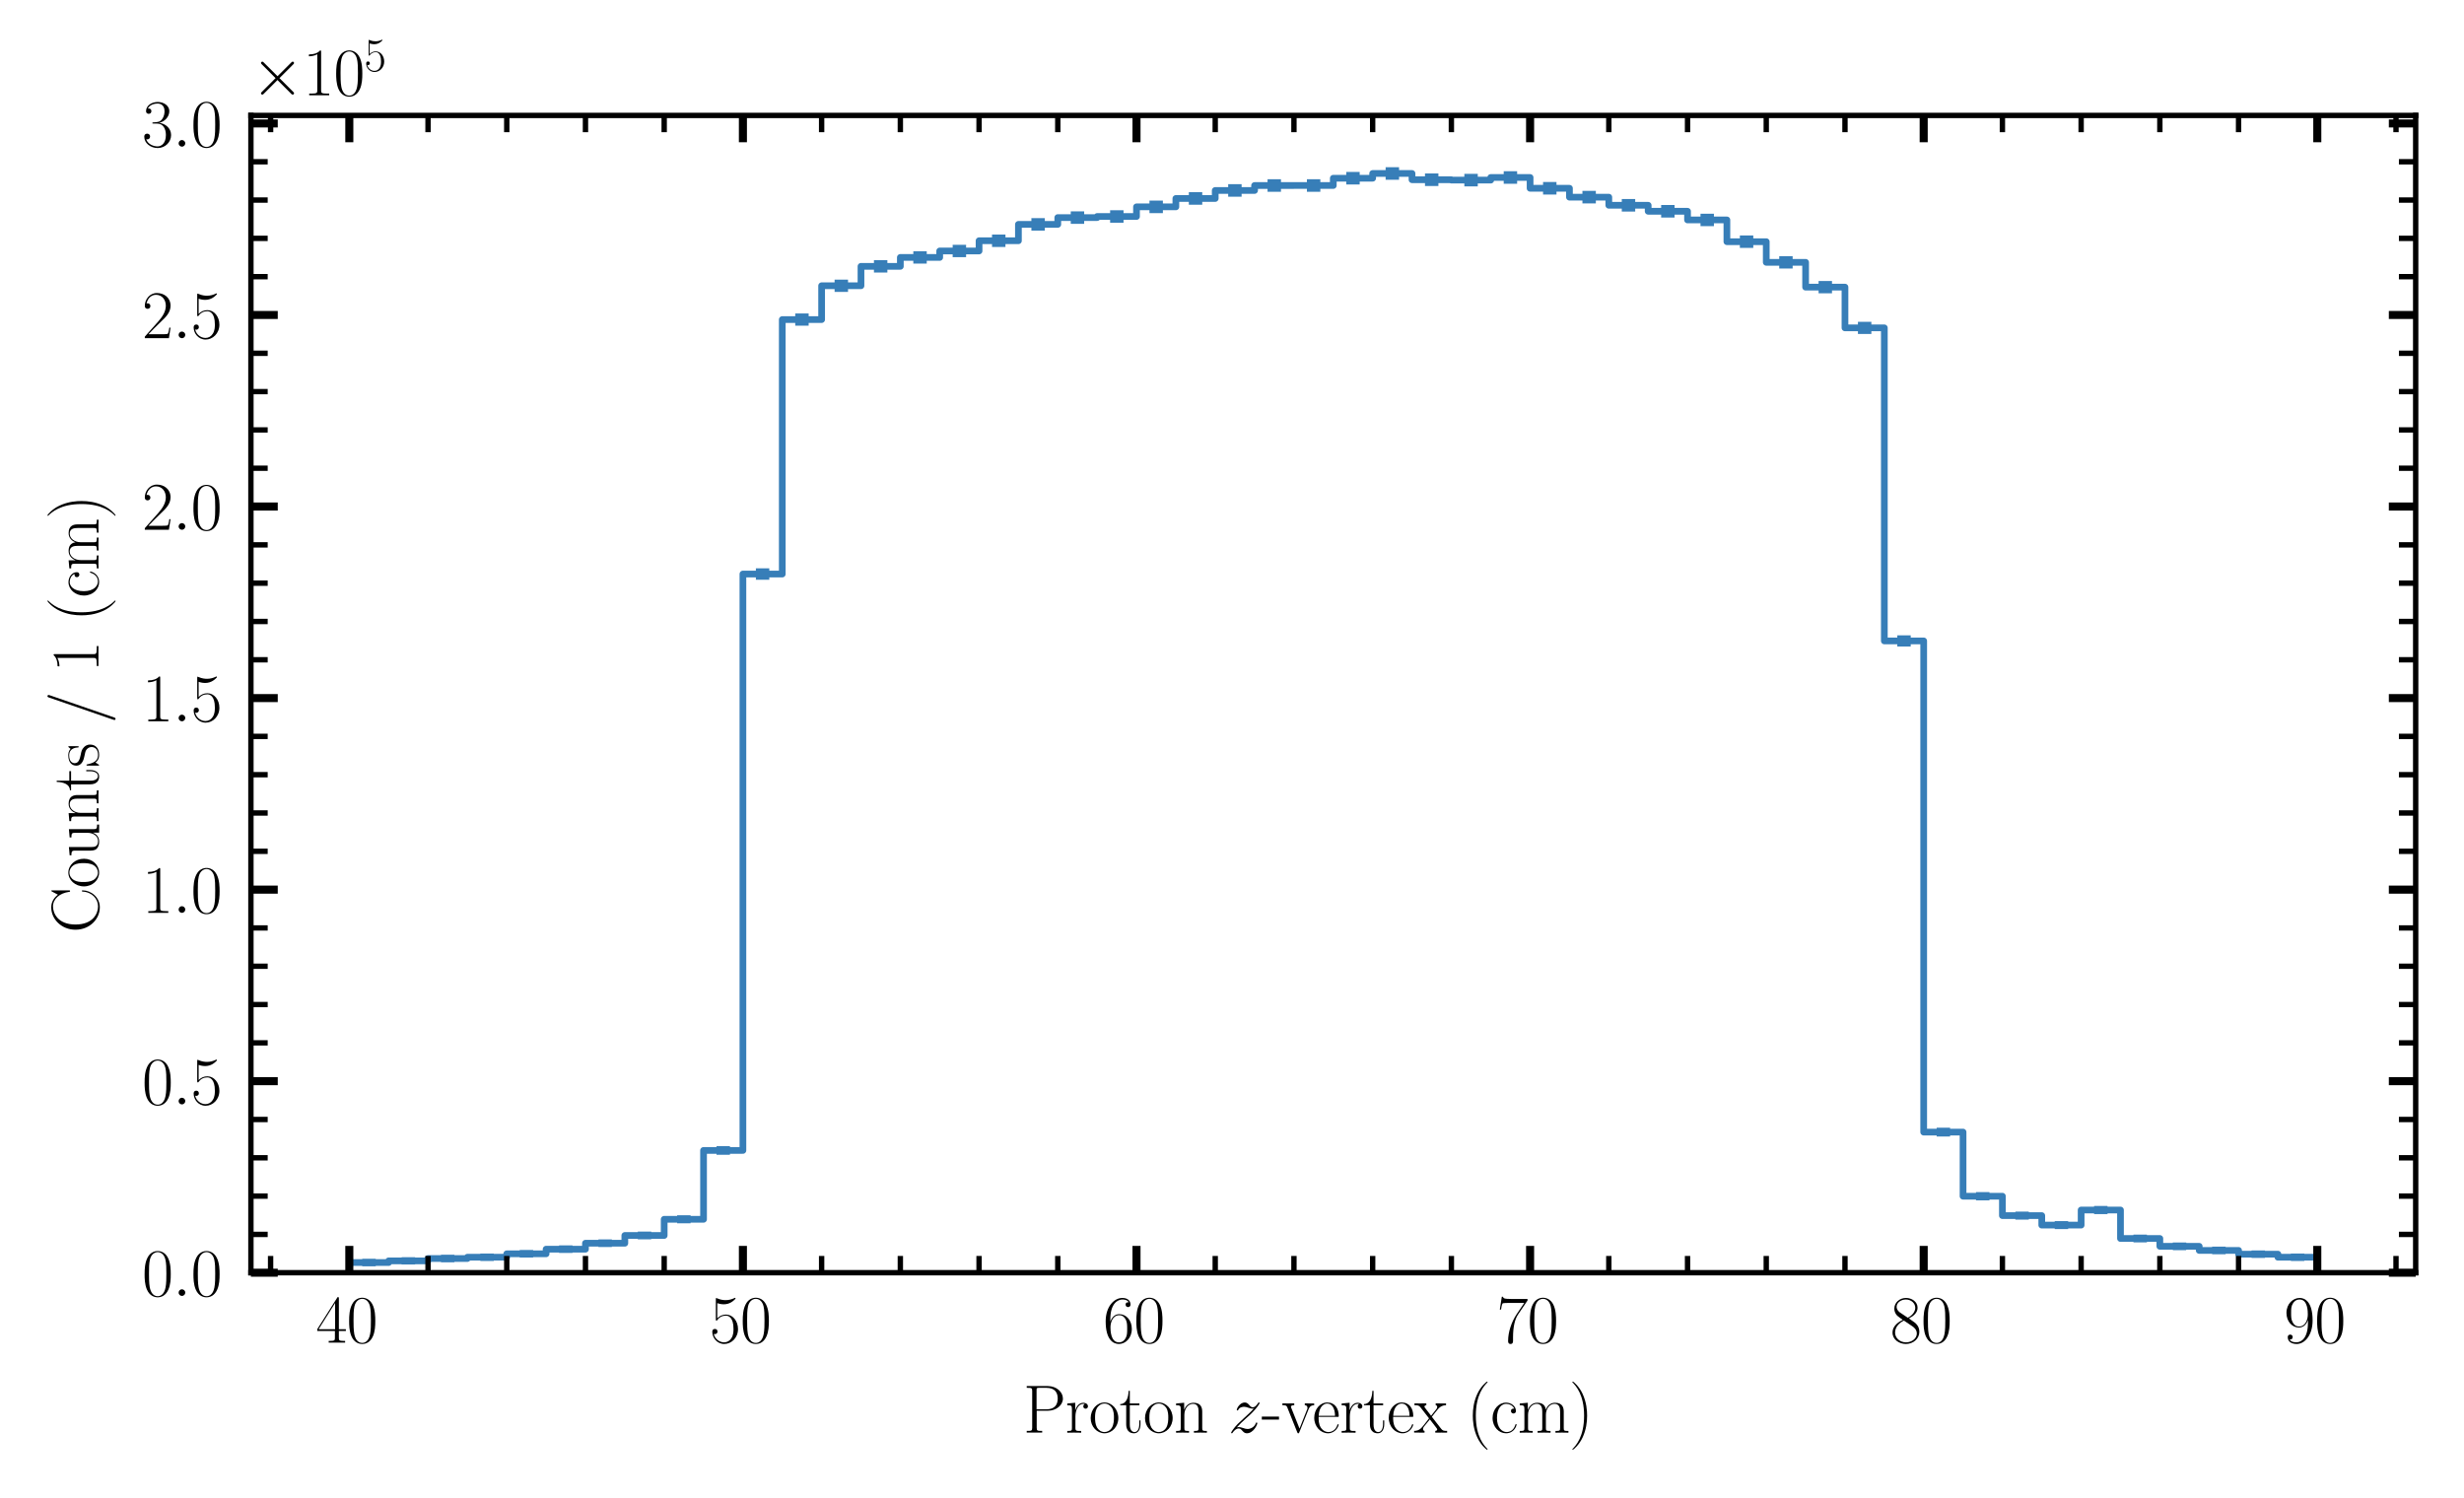 <?xml version="1.0" encoding="utf-8" standalone="no"?>
<!DOCTYPE svg PUBLIC "-//W3C//DTD SVG 1.1//EN"
  "http://www.w3.org/Graphics/SVG/1.1/DTD/svg11.dtd">
<svg xmlns:xlink="http://www.w3.org/1999/xlink" width="367.2pt" height="223.2pt" viewBox="0 0 367.2 223.2" xmlns="http://www.w3.org/2000/svg" version="1.1">
 <defs>
  <style type="text/css">*{stroke-linejoin: round; stroke-linecap: butt}</style>
 </defs>
 <g id="figure_1">
  <g id="patch_1">
   <path d="M 0 223.2 
L 367.2 223.2 
L 367.2 0 
L 0 0 
z
" style="fill: #ffffff"/>
  </g>
  <g id="axes_1">
   <g id="patch_2">
    <path d="M 37.393 189.682 
L 360 189.682 
L 360 17.203 
L 37.393 17.203 
z
" style="fill: #ffffff"/>
   </g>
   <g id="patch_3">
    <path d="M 52.057 189.682 
L 52.057 188.166 
L 57.922 188.166 
L 57.922 187.914 
L 63.788 187.914 
L 63.788 187.566 
L 69.653 187.566 
L 69.653 187.373 
L 75.519 187.373 
L 75.519 186.863 
L 81.385 186.863 
L 81.385 186.174 
L 87.25 186.174 
L 87.25 185.286 
L 93.116 185.286 
L 93.116 184.131 
L 98.981 184.131 
L 98.981 181.719 
L 104.847 181.719 
L 104.847 171.456 
L 110.713 171.456 
L 110.713 85.553 
L 116.578 85.553 
L 116.578 47.628 
L 122.444 47.628 
L 122.444 42.587 
L 128.309 42.587 
L 128.309 39.693 
L 134.175 39.693 
L 134.175 38.367 
L 140.04 38.367 
L 140.04 37.405 
L 145.906 37.405 
L 145.906 35.88 
L 151.772 35.88 
L 151.772 33.441 
L 157.637 33.441 
L 157.637 32.428 
L 163.503 32.428 
L 163.503 32.266 
L 169.368 32.266 
L 169.368 30.829 
L 175.234 30.829 
L 175.234 29.58 
L 181.1 29.58 
L 181.1 28.386 
L 186.965 28.386 
L 186.965 27.648 
L 192.831 27.648 
L 192.831 27.645 
L 198.696 27.645 
L 198.696 26.562 
L 204.562 26.562 
L 204.562 25.855 
L 210.428 25.855 
L 210.428 26.786 
L 216.293 26.786 
L 216.293 26.843 
L 222.159 26.843 
L 222.159 26.452 
L 228.024 26.452 
L 228.024 28.059 
L 233.89 28.059 
L 233.89 29.384 
L 239.755 29.384 
L 239.755 30.594 
L 245.621 30.594 
L 245.621 31.486 
L 251.487 31.486 
L 251.487 32.778 
L 257.352 32.778 
L 257.352 36.021 
L 263.218 36.021 
L 263.218 39.096 
L 269.083 39.096 
L 269.083 42.793 
L 274.949 42.793 
L 274.949 48.863 
L 280.815 48.863 
L 280.815 95.52 
L 286.68 95.52 
L 286.68 168.724 
L 292.546 168.724 
L 292.546 178.279 
L 298.411 178.279 
L 298.411 181.171 
L 304.277 181.171 
L 304.277 182.585 
L 310.143 182.585 
L 310.143 180.34 
L 316.008 180.34 
L 316.008 184.581 
L 321.874 184.581 
L 321.874 185.747 
L 327.739 185.747 
L 327.739 186.358 
L 333.605 186.358 
L 333.605 186.917 
L 339.47 186.917 
L 339.47 187.374 
L 345.336 187.374 
L 345.336 189.682 
" clip-path="url(#pb403cf97d7)" style="fill: none; stroke: #377eb8; stroke-linejoin: miter"/>
   </g>
   <g id="matplotlib.axis_1">
    <g id="xtick_1">
     <g id="line2d_1">
      <defs>
       <path id="me953f937d3" d="M 0 0 
L 0 -4 
" style="stroke: #000000; stroke-width: 1.2"/>
      </defs>
      <g>
       <use xlink:href="#me953f937d3" x="52.057" y="189.682" style="stroke: #000000; stroke-width: 1.2"/>
      </g>
     </g>
     <g id="line2d_2">
      <defs>
       <path id="m3ca2b2d233" d="M 0 0 
L 0 4 
" style="stroke: #000000; stroke-width: 1.2"/>
      </defs>
      <g>
       <use xlink:href="#m3ca2b2d233" x="52.057" y="17.203" style="stroke: #000000; stroke-width: 1.2"/>
      </g>
     </g>
     <g id="text_1">
      <!-- $\mathdefault{40}$ -->
      <g transform="translate(47.075 200.1) scale(0.1 -0.1)">
       <defs>
        <path id="CMR17-34" d="M 2150 4122 
C 2150 4256 2144 4256 2029 4256 
L 128 1254 
L 128 1088 
L 1779 1088 
L 1779 457 
C 1779 224 1766 160 1318 160 
L 1197 160 
L 1197 0 
C 1402 0 1747 0 1965 0 
C 2182 0 2528 0 2733 0 
L 2733 160 
L 2611 160 
C 2163 160 2150 224 2150 457 
L 2150 1088 
L 2803 1088 
L 2803 1254 
L 2150 1254 
L 2150 4122 
z
M 1798 3703 
L 1798 1254 
L 256 1254 
L 1798 3703 
z
" transform="scale(0.016)"/>
        <path id="CMR17-30" d="M 2688 2025 
C 2688 2416 2682 3080 2413 3591 
C 2176 4039 1798 4198 1466 4198 
C 1158 4198 768 4058 525 3597 
C 269 3118 243 2524 243 2025 
C 243 1661 250 1106 448 619 
C 723 -39 1216 -128 1466 -128 
C 1760 -128 2208 -7 2470 600 
C 2662 1042 2688 1559 2688 2025 
z
M 1466 -26 
C 1056 -26 813 325 723 812 
C 653 1188 653 1738 653 2096 
C 653 2588 653 2997 736 3387 
C 858 3929 1216 4096 1466 4096 
C 1728 4096 2067 3923 2189 3400 
C 2272 3036 2278 2607 2278 2096 
C 2278 1680 2278 1169 2202 792 
C 2067 95 1690 -26 1466 -26 
z
" transform="scale(0.016)"/>
       </defs>
       <use xlink:href="#CMR17-34" transform="scale(0.996)"/>
       <use xlink:href="#CMR17-30" transform="translate(45.69 0) scale(0.996)"/>
      </g>
     </g>
    </g>
    <g id="xtick_2">
     <g id="line2d_3">
      <g>
       <use xlink:href="#me953f937d3" x="110.713" y="189.682" style="stroke: #000000; stroke-width: 1.2"/>
      </g>
     </g>
     <g id="line2d_4">
      <g>
       <use xlink:href="#m3ca2b2d233" x="110.713" y="17.203" style="stroke: #000000; stroke-width: 1.2"/>
      </g>
     </g>
     <g id="text_2">
      <!-- $\mathdefault{50}$ -->
      <g transform="translate(105.731 200.1) scale(0.1 -0.1)">
       <defs>
        <path id="CMR17-35" d="M 730 3692 
C 794 3666 1056 3584 1325 3584 
C 1920 3584 2246 3911 2432 4100 
C 2432 4157 2432 4192 2394 4192 
C 2387 4192 2374 4192 2323 4163 
C 2099 4058 1837 3973 1517 3973 
C 1325 3973 1037 3999 723 4139 
C 653 4171 640 4171 634 4171 
C 602 4171 595 4164 595 4037 
L 595 2203 
C 595 2089 595 2057 659 2057 
C 691 2057 704 2070 736 2114 
C 941 2401 1222 2522 1542 2522 
C 1766 2522 2246 2382 2246 1289 
C 2246 1085 2246 715 2054 421 
C 1894 159 1645 25 1370 25 
C 947 25 518 320 403 814 
C 429 807 480 795 506 795 
C 589 795 749 840 749 1038 
C 749 1210 627 1280 506 1280 
C 358 1280 262 1190 262 1011 
C 262 454 704 -128 1382 -128 
C 2042 -128 2669 440 2669 1264 
C 2669 2030 2170 2624 1549 2624 
C 1222 2624 947 2503 730 2274 
L 730 3692 
z
" transform="scale(0.016)"/>
       </defs>
       <use xlink:href="#CMR17-35" transform="scale(0.996)"/>
       <use xlink:href="#CMR17-30" transform="translate(45.69 0) scale(0.996)"/>
      </g>
     </g>
    </g>
    <g id="xtick_3">
     <g id="line2d_5">
      <g>
       <use xlink:href="#me953f937d3" x="169.368" y="189.682" style="stroke: #000000; stroke-width: 1.2"/>
      </g>
     </g>
     <g id="line2d_6">
      <g>
       <use xlink:href="#m3ca2b2d233" x="169.368" y="17.203" style="stroke: #000000; stroke-width: 1.2"/>
      </g>
     </g>
     <g id="text_3">
      <!-- $\mathdefault{60}$ -->
      <g transform="translate(164.387 200.1) scale(0.1 -0.1)">
       <defs>
        <path id="CMR17-36" d="M 678 2176 
C 678 3690 1395 4032 1811 4032 
C 1946 4032 2272 4009 2400 3776 
C 2298 3776 2106 3776 2106 3553 
C 2106 3381 2246 3323 2336 3323 
C 2394 3323 2566 3348 2566 3560 
C 2566 3954 2246 4179 1805 4179 
C 1043 4179 243 3390 243 1984 
C 243 253 966 -128 1478 -128 
C 2099 -128 2688 427 2688 1283 
C 2688 2081 2170 2662 1517 2662 
C 1126 2662 838 2407 678 1960 
L 678 2176 
z
M 1478 25 
C 691 25 691 1200 691 1436 
C 691 1896 909 2560 1504 2560 
C 1613 2560 1926 2560 2138 2120 
C 2253 1870 2253 1609 2253 1289 
C 2253 944 2253 690 2118 434 
C 1978 171 1773 25 1478 25 
z
" transform="scale(0.016)"/>
       </defs>
       <use xlink:href="#CMR17-36" transform="scale(0.996)"/>
       <use xlink:href="#CMR17-30" transform="translate(45.69 0) scale(0.996)"/>
      </g>
     </g>
    </g>
    <g id="xtick_4">
     <g id="line2d_7">
      <g>
       <use xlink:href="#me953f937d3" x="228.024" y="189.682" style="stroke: #000000; stroke-width: 1.2"/>
      </g>
     </g>
     <g id="line2d_8">
      <g>
       <use xlink:href="#m3ca2b2d233" x="228.024" y="17.203" style="stroke: #000000; stroke-width: 1.2"/>
      </g>
     </g>
     <g id="text_4">
      <!-- $\mathdefault{70}$ -->
      <g transform="translate(223.043 200.1) scale(0.1 -0.1)">
       <defs>
        <path id="CMR17-37" d="M 2886 3941 
L 2886 4081 
L 1382 4081 
C 634 4081 621 4165 595 4288 
L 480 4288 
L 294 3094 
L 410 3094 
C 429 3215 474 3540 550 3661 
C 589 3712 1062 3712 1171 3712 
L 2579 3712 
L 1869 2661 
C 1395 1954 1069 999 1069 165 
C 1069 89 1069 -128 1299 -128 
C 1530 -128 1530 89 1530 171 
L 1530 465 
C 1530 1508 1709 2196 2003 2636 
L 2886 3941 
z
" transform="scale(0.016)"/>
       </defs>
       <use xlink:href="#CMR17-37" transform="scale(0.996)"/>
       <use xlink:href="#CMR17-30" transform="translate(45.69 0) scale(0.996)"/>
      </g>
     </g>
    </g>
    <g id="xtick_5">
     <g id="line2d_9">
      <g>
       <use xlink:href="#me953f937d3" x="286.68" y="189.682" style="stroke: #000000; stroke-width: 1.2"/>
      </g>
     </g>
     <g id="line2d_10">
      <g>
       <use xlink:href="#m3ca2b2d233" x="286.68" y="17.203" style="stroke: #000000; stroke-width: 1.2"/>
      </g>
     </g>
     <g id="text_5">
      <!-- $\mathdefault{80}$ -->
      <g transform="translate(281.699 200.1) scale(0.1 -0.1)">
       <defs>
        <path id="CMR17-38" d="M 1741 2264 
C 2144 2467 2554 2773 2554 3263 
C 2554 3841 1990 4179 1472 4179 
C 890 4179 378 3759 378 3180 
C 378 3021 416 2747 666 2505 
C 730 2442 998 2251 1171 2130 
C 883 1983 211 1634 211 934 
C 211 279 838 -128 1459 -128 
C 2144 -128 2720 362 2720 1010 
C 2720 1590 2330 1857 2074 2029 
L 1741 2264 
z
M 902 2822 
C 851 2854 595 3051 595 3351 
C 595 3739 998 4032 1459 4032 
C 1965 4032 2336 3676 2336 3262 
C 2336 2669 1670 2331 1638 2331 
C 1632 2331 1626 2331 1574 2370 
L 902 2822 
z
M 2080 1519 
C 2176 1449 2483 1240 2483 851 
C 2483 381 2010 25 1472 25 
C 890 25 448 438 448 940 
C 448 1443 838 1862 1280 2060 
L 2080 1519 
z
" transform="scale(0.016)"/>
       </defs>
       <use xlink:href="#CMR17-38" transform="scale(0.996)"/>
       <use xlink:href="#CMR17-30" transform="translate(45.69 0) scale(0.996)"/>
      </g>
     </g>
    </g>
    <g id="xtick_6">
     <g id="line2d_11">
      <g>
       <use xlink:href="#me953f937d3" x="345.336" y="189.682" style="stroke: #000000; stroke-width: 1.2"/>
      </g>
     </g>
     <g id="line2d_12">
      <g>
       <use xlink:href="#m3ca2b2d233" x="345.336" y="17.203" style="stroke: #000000; stroke-width: 1.2"/>
      </g>
     </g>
     <g id="text_6">
      <!-- $\mathdefault{90}$ -->
      <g transform="translate(340.355 200.1) scale(0.1 -0.1)">
       <defs>
        <path id="CMR17-39" d="M 2253 1864 
C 2253 464 1670 31 1190 31 
C 1043 31 685 31 538 294 
C 704 268 826 357 826 518 
C 826 692 685 749 595 749 
C 538 749 365 723 365 506 
C 365 71 742 -128 1203 -128 
C 1939 -128 2688 674 2688 2073 
C 2688 3817 1971 4179 1485 4179 
C 851 4179 243 3628 243 2778 
C 243 1991 762 1408 1414 1408 
C 1952 1408 2189 1903 2253 2112 
L 2253 1864 
z
M 1427 1510 
C 1254 1510 1011 1542 813 1922 
C 678 2169 678 2461 678 2771 
C 678 3146 678 3405 858 3684 
C 947 3817 1114 4032 1485 4032 
C 2240 4032 2240 2885 2240 2632 
C 2240 2182 2035 1510 1427 1510 
z
" transform="scale(0.016)"/>
       </defs>
       <use xlink:href="#CMR17-39" transform="scale(0.996)"/>
       <use xlink:href="#CMR17-30" transform="translate(45.69 0) scale(0.996)"/>
      </g>
     </g>
    </g>
    <g id="xtick_7">
     <g id="line2d_13">
      <defs>
       <path id="ma221b378c6" d="M 0 0 
L 0 -2.5 
" style="stroke: #000000; stroke-width: 0.8"/>
      </defs>
      <g>
       <use xlink:href="#ma221b378c6" x="40.326" y="189.682" style="stroke: #000000; stroke-width: 0.8"/>
      </g>
     </g>
     <g id="line2d_14">
      <defs>
       <path id="m03e5330fee" d="M 0 0 
L 0 2.5 
" style="stroke: #000000; stroke-width: 0.8"/>
      </defs>
      <g>
       <use xlink:href="#m03e5330fee" x="40.326" y="17.203" style="stroke: #000000; stroke-width: 0.8"/>
      </g>
     </g>
    </g>
    <g id="xtick_8">
     <g id="line2d_15">
      <g>
       <use xlink:href="#ma221b378c6" x="63.788" y="189.682" style="stroke: #000000; stroke-width: 0.8"/>
      </g>
     </g>
     <g id="line2d_16">
      <g>
       <use xlink:href="#m03e5330fee" x="63.788" y="17.203" style="stroke: #000000; stroke-width: 0.8"/>
      </g>
     </g>
    </g>
    <g id="xtick_9">
     <g id="line2d_17">
      <g>
       <use xlink:href="#ma221b378c6" x="75.519" y="189.682" style="stroke: #000000; stroke-width: 0.8"/>
      </g>
     </g>
     <g id="line2d_18">
      <g>
       <use xlink:href="#m03e5330fee" x="75.519" y="17.203" style="stroke: #000000; stroke-width: 0.8"/>
      </g>
     </g>
    </g>
    <g id="xtick_10">
     <g id="line2d_19">
      <g>
       <use xlink:href="#ma221b378c6" x="87.25" y="189.682" style="stroke: #000000; stroke-width: 0.8"/>
      </g>
     </g>
     <g id="line2d_20">
      <g>
       <use xlink:href="#m03e5330fee" x="87.25" y="17.203" style="stroke: #000000; stroke-width: 0.8"/>
      </g>
     </g>
    </g>
    <g id="xtick_11">
     <g id="line2d_21">
      <g>
       <use xlink:href="#ma221b378c6" x="98.981" y="189.682" style="stroke: #000000; stroke-width: 0.8"/>
      </g>
     </g>
     <g id="line2d_22">
      <g>
       <use xlink:href="#m03e5330fee" x="98.981" y="17.203" style="stroke: #000000; stroke-width: 0.8"/>
      </g>
     </g>
    </g>
    <g id="xtick_12">
     <g id="line2d_23">
      <g>
       <use xlink:href="#ma221b378c6" x="122.444" y="189.682" style="stroke: #000000; stroke-width: 0.8"/>
      </g>
     </g>
     <g id="line2d_24">
      <g>
       <use xlink:href="#m03e5330fee" x="122.444" y="17.203" style="stroke: #000000; stroke-width: 0.8"/>
      </g>
     </g>
    </g>
    <g id="xtick_13">
     <g id="line2d_25">
      <g>
       <use xlink:href="#ma221b378c6" x="134.175" y="189.682" style="stroke: #000000; stroke-width: 0.8"/>
      </g>
     </g>
     <g id="line2d_26">
      <g>
       <use xlink:href="#m03e5330fee" x="134.175" y="17.203" style="stroke: #000000; stroke-width: 0.8"/>
      </g>
     </g>
    </g>
    <g id="xtick_14">
     <g id="line2d_27">
      <g>
       <use xlink:href="#ma221b378c6" x="145.906" y="189.682" style="stroke: #000000; stroke-width: 0.8"/>
      </g>
     </g>
     <g id="line2d_28">
      <g>
       <use xlink:href="#m03e5330fee" x="145.906" y="17.203" style="stroke: #000000; stroke-width: 0.8"/>
      </g>
     </g>
    </g>
    <g id="xtick_15">
     <g id="line2d_29">
      <g>
       <use xlink:href="#ma221b378c6" x="157.637" y="189.682" style="stroke: #000000; stroke-width: 0.8"/>
      </g>
     </g>
     <g id="line2d_30">
      <g>
       <use xlink:href="#m03e5330fee" x="157.637" y="17.203" style="stroke: #000000; stroke-width: 0.8"/>
      </g>
     </g>
    </g>
    <g id="xtick_16">
     <g id="line2d_31">
      <g>
       <use xlink:href="#ma221b378c6" x="181.1" y="189.682" style="stroke: #000000; stroke-width: 0.8"/>
      </g>
     </g>
     <g id="line2d_32">
      <g>
       <use xlink:href="#m03e5330fee" x="181.1" y="17.203" style="stroke: #000000; stroke-width: 0.8"/>
      </g>
     </g>
    </g>
    <g id="xtick_17">
     <g id="line2d_33">
      <g>
       <use xlink:href="#ma221b378c6" x="192.831" y="189.682" style="stroke: #000000; stroke-width: 0.8"/>
      </g>
     </g>
     <g id="line2d_34">
      <g>
       <use xlink:href="#m03e5330fee" x="192.831" y="17.203" style="stroke: #000000; stroke-width: 0.8"/>
      </g>
     </g>
    </g>
    <g id="xtick_18">
     <g id="line2d_35">
      <g>
       <use xlink:href="#ma221b378c6" x="204.562" y="189.682" style="stroke: #000000; stroke-width: 0.8"/>
      </g>
     </g>
     <g id="line2d_36">
      <g>
       <use xlink:href="#m03e5330fee" x="204.562" y="17.203" style="stroke: #000000; stroke-width: 0.8"/>
      </g>
     </g>
    </g>
    <g id="xtick_19">
     <g id="line2d_37">
      <g>
       <use xlink:href="#ma221b378c6" x="216.293" y="189.682" style="stroke: #000000; stroke-width: 0.8"/>
      </g>
     </g>
     <g id="line2d_38">
      <g>
       <use xlink:href="#m03e5330fee" x="216.293" y="17.203" style="stroke: #000000; stroke-width: 0.8"/>
      </g>
     </g>
    </g>
    <g id="xtick_20">
     <g id="line2d_39">
      <g>
       <use xlink:href="#ma221b378c6" x="239.755" y="189.682" style="stroke: #000000; stroke-width: 0.8"/>
      </g>
     </g>
     <g id="line2d_40">
      <g>
       <use xlink:href="#m03e5330fee" x="239.755" y="17.203" style="stroke: #000000; stroke-width: 0.8"/>
      </g>
     </g>
    </g>
    <g id="xtick_21">
     <g id="line2d_41">
      <g>
       <use xlink:href="#ma221b378c6" x="251.487" y="189.682" style="stroke: #000000; stroke-width: 0.8"/>
      </g>
     </g>
     <g id="line2d_42">
      <g>
       <use xlink:href="#m03e5330fee" x="251.487" y="17.203" style="stroke: #000000; stroke-width: 0.8"/>
      </g>
     </g>
    </g>
    <g id="xtick_22">
     <g id="line2d_43">
      <g>
       <use xlink:href="#ma221b378c6" x="263.218" y="189.682" style="stroke: #000000; stroke-width: 0.8"/>
      </g>
     </g>
     <g id="line2d_44">
      <g>
       <use xlink:href="#m03e5330fee" x="263.218" y="17.203" style="stroke: #000000; stroke-width: 0.8"/>
      </g>
     </g>
    </g>
    <g id="xtick_23">
     <g id="line2d_45">
      <g>
       <use xlink:href="#ma221b378c6" x="274.949" y="189.682" style="stroke: #000000; stroke-width: 0.8"/>
      </g>
     </g>
     <g id="line2d_46">
      <g>
       <use xlink:href="#m03e5330fee" x="274.949" y="17.203" style="stroke: #000000; stroke-width: 0.8"/>
      </g>
     </g>
    </g>
    <g id="xtick_24">
     <g id="line2d_47">
      <g>
       <use xlink:href="#ma221b378c6" x="298.411" y="189.682" style="stroke: #000000; stroke-width: 0.8"/>
      </g>
     </g>
     <g id="line2d_48">
      <g>
       <use xlink:href="#m03e5330fee" x="298.411" y="17.203" style="stroke: #000000; stroke-width: 0.8"/>
      </g>
     </g>
    </g>
    <g id="xtick_25">
     <g id="line2d_49">
      <g>
       <use xlink:href="#ma221b378c6" x="310.143" y="189.682" style="stroke: #000000; stroke-width: 0.8"/>
      </g>
     </g>
     <g id="line2d_50">
      <g>
       <use xlink:href="#m03e5330fee" x="310.143" y="17.203" style="stroke: #000000; stroke-width: 0.8"/>
      </g>
     </g>
    </g>
    <g id="xtick_26">
     <g id="line2d_51">
      <g>
       <use xlink:href="#ma221b378c6" x="321.874" y="189.682" style="stroke: #000000; stroke-width: 0.8"/>
      </g>
     </g>
     <g id="line2d_52">
      <g>
       <use xlink:href="#m03e5330fee" x="321.874" y="17.203" style="stroke: #000000; stroke-width: 0.8"/>
      </g>
     </g>
    </g>
    <g id="xtick_27">
     <g id="line2d_53">
      <g>
       <use xlink:href="#ma221b378c6" x="333.605" y="189.682" style="stroke: #000000; stroke-width: 0.8"/>
      </g>
     </g>
     <g id="line2d_54">
      <g>
       <use xlink:href="#m03e5330fee" x="333.605" y="17.203" style="stroke: #000000; stroke-width: 0.8"/>
      </g>
     </g>
    </g>
    <g id="xtick_28">
     <g id="line2d_55">
      <g>
       <use xlink:href="#ma221b378c6" x="357.067" y="189.682" style="stroke: #000000; stroke-width: 0.8"/>
      </g>
     </g>
     <g id="line2d_56">
      <g>
       <use xlink:href="#m03e5330fee" x="357.067" y="17.203" style="stroke: #000000; stroke-width: 0.8"/>
      </g>
     </g>
    </g>
    <g id="text_7">
     <!-- Proton $z$-vertex (cm) -->
     <g transform="translate(152.477 213.509) scale(0.1 -0.1)">
      <defs>
       <path id="CMR17-50" d="M 1267 2042 
L 2291 2042 
C 3117 2042 3718 2578 3718 3184 
C 3718 3791 3130 4352 2291 4352 
L 333 4352 
L 333 4186 
C 774 4186 845 4186 845 3899 
L 845 446 
C 845 160 774 160 333 160 
L 333 0 
C 518 0 858 0 1056 0 
C 1254 0 1594 0 1779 0 
L 1779 160 
C 1338 160 1267 160 1267 446 
L 1267 2042 
z
M 1254 2176 
L 1254 3938 
C 1254 4155 1267 4186 1523 4186 
L 2170 4186 
C 2995 4186 3232 3714 3232 3184 
C 3232 2604 2950 2176 2170 2176 
L 1254 2176 
z
" transform="scale(0.016)"/>
       <path id="CMR17-72" d="M 960 1497 
C 960 2112 1222 2688 1702 2688 
C 1747 2688 1792 2682 1837 2662 
C 1837 2662 1696 2617 1696 2452 
C 1696 2298 1818 2234 1914 2234 
C 1990 2234 2131 2279 2131 2458 
C 2131 2663 1926 2790 1709 2790 
C 1222 2790 1011 2317 947 2093 
L 941 2093 
L 941 2790 
L 198 2720 
L 198 2554 
C 576 2554 634 2515 634 2208 
L 634 428 
C 634 184 608 153 198 153 
L 198 -13 
C 352 0 646 0 813 0 
C 998 0 1325 0 1498 -13 
L 1498 153 
C 1037 153 960 153 960 440 
L 960 1497 
z
" transform="scale(0.016)"/>
       <path id="CMR17-6f" d="M 2758 1356 
C 2758 2176 2163 2816 1466 2816 
C 768 2816 173 2176 173 1356 
C 173 551 768 -64 1466 -64 
C 2163 -64 2758 551 2758 1356 
z
M 1466 51 
C 1165 51 909 230 762 480 
C 602 767 582 1126 582 1408 
C 582 1677 595 2010 762 2298 
C 890 2509 1139 2714 1466 2714 
C 1754 2714 1997 2554 2150 2330 
C 2349 2029 2349 1607 2349 1408 
C 2349 1158 2336 775 2163 467 
C 1984 173 1709 51 1466 51 
z
" transform="scale(0.016)"/>
       <path id="CMR17-74" d="M 966 2560 
L 1862 2560 
L 1862 2725 
L 966 2725 
L 966 3904 
L 851 3904 
C 838 3245 614 2668 70 2668 
L 70 2560 
L 627 2560 
L 627 771 
C 627 650 627 -64 1370 -64 
C 1747 -64 1965 306 1965 777 
L 1965 1140 
L 1850 1140 
L 1850 783 
C 1850 344 1677 51 1408 51 
C 1222 51 966 178 966 758 
L 966 2560 
z
" transform="scale(0.016)"/>
       <path id="CMR17-6e" d="M 2656 1933 
C 2656 2259 2592 2790 1837 2790 
C 1331 2790 1069 2400 973 2144 
L 966 2144 
L 966 2790 
L 211 2720 
L 211 2554 
C 589 2554 646 2515 646 2208 
L 646 428 
C 646 184 621 153 211 153 
L 211 -13 
C 365 0 646 0 813 0 
C 979 0 1267 0 1421 -13 
L 1421 153 
C 1011 153 986 178 986 428 
L 986 1658 
C 986 2247 1344 2688 1792 2688 
C 2266 2688 2317 2266 2317 1958 
L 2317 428 
C 2317 184 2291 153 1882 153 
L 1882 -13 
C 2035 0 2317 0 2483 0 
C 2650 0 2938 0 3091 -13 
L 3091 153 
C 2682 153 2656 178 2656 428 
L 2656 1933 
z
" transform="scale(0.016)"/>
       <path id="CMMI12-7a" d="M 813 486 
C 1088 803 1312 1004 1632 1296 
C 2016 1632 2182 1793 2272 1891 
C 2720 2338 2944 2713 2944 2764 
C 2944 2816 2893 2816 2880 2816 
C 2835 2816 2822 2793 2790 2750 
C 2630 2494 2477 2367 2310 2367 
C 2176 2367 2106 2421 1984 2565 
C 1850 2715 1741 2816 1555 2816 
C 1088 2816 806 2257 806 2128 
C 806 2108 813 2068 870 2068 
C 922 2068 928 2091 947 2133 
C 1056 2372 1363 2414 1485 2414 
C 1619 2414 1747 2376 1882 2327 
C 2125 2240 2227 2240 2291 2240 
C 2336 2240 2362 2240 2394 2246 
C 2182 1994 1837 1683 1549 1418 
L 902 816 
C 512 415 275 33 275 -12 
C 275 -51 307 -64 346 -64 
C 384 -64 390 -57 435 14 
C 538 163 742 384 979 384 
C 1114 384 1178 342 1306 193 
C 1427 61 1536 -64 1741 -64 
C 2368 -64 2726 732 2726 876 
C 2726 903 2720 942 2656 942 
C 2605 942 2598 917 2579 855 
C 2438 488 2061 338 1811 338 
C 1677 338 1549 376 1414 425 
C 1158 512 1088 512 1005 512 
C 941 512 870 512 813 486 
z
" transform="scale(0.016)"/>
       <path id="CMR17-2d" d="M 1632 1216 
L 1632 1496 
L 26 1496 
L 26 1216 
L 1632 1216 
z
" transform="scale(0.016)"/>
       <path id="CMR17-76" d="M 2502 2163 
C 2560 2304 2662 2560 3034 2560 
L 3034 2726 
C 2912 2726 2752 2726 2630 2726 
C 2496 2726 2285 2726 2157 2732 
L 2157 2566 
C 2317 2553 2406 2477 2406 2311 
C 2406 2253 2406 2240 2368 2151 
L 1664 377 
L 902 2286 
C 864 2369 864 2381 864 2407 
C 864 2560 1075 2560 1171 2560 
L 1171 2732 
C 1018 2726 736 2726 576 2726 
C 403 2726 205 2726 64 2732 
L 64 2560 
C 307 2560 442 2560 518 2362 
L 1446 44 
C 1485 -51 1491 -64 1549 -64 
C 1606 -64 1613 -51 1651 44 
L 2502 2163 
z
" transform="scale(0.016)"/>
       <path id="CMR17-65" d="M 2438 1472 
C 2464 1498 2464 1511 2464 1576 
C 2464 2238 2118 2816 1389 2816 
C 710 2816 173 2169 173 1383 
C 173 551 781 -64 1459 -64 
C 2176 -64 2458 607 2458 740 
C 2458 784 2419 784 2406 784 
C 2362 784 2355 771 2330 696 
C 2189 265 1837 51 1504 51 
C 1229 51 954 203 781 480 
C 582 803 582 1176 582 1472 
L 2438 1472 
z
M 589 1568 
C 634 2505 1126 2714 1382 2714 
C 1818 2714 2112 2297 2118 1568 
L 589 1568 
z
" transform="scale(0.016)"/>
       <path id="CMR17-78" d="M 1664 1477 
C 1856 1726 2074 2006 2253 2216 
C 2464 2458 2707 2560 2989 2560 
L 2989 2726 
C 2880 2726 2656 2726 2541 2726 
C 2368 2726 2170 2726 2022 2732 
L 2022 2566 
C 2112 2553 2163 2489 2163 2400 
C 2163 2285 2099 2215 2067 2171 
L 1594 1573 
L 1030 2306 
C 973 2376 973 2388 973 2420 
C 973 2497 1037 2560 1146 2560 
L 1146 2732 
C 992 2726 717 2726 557 2726 
C 384 2726 179 2726 38 2732 
L 38 2560 
C 384 2560 461 2534 614 2343 
L 1350 1395 
C 1363 1382 1395 1344 1395 1325 
C 1395 1299 838 619 768 530 
C 480 185 179 160 6 160 
L 6 0 
C 115 0 339 0 454 0 
C 582 0 864 0 979 -6 
L 979 160 
C 941 166 838 179 838 325 
C 838 440 890 510 947 586 
L 1478 1236 
L 2035 512 
C 2086 442 2163 346 2163 301 
C 2163 211 2086 160 1984 160 
L 1984 -6 
C 2138 0 2413 0 2573 0 
C 2746 0 2950 0 3091 -6 
L 3091 160 
C 2771 160 2675 172 2522 370 
L 1664 1477 
z
" transform="scale(0.016)"/>
       <path id="CMR17-28" d="M 1958 -1561 
C 1958 -1555 1958 -1542 1939 -1523 
C 1645 -1224 858 -407 858 1581 
C 858 3569 1632 4379 1946 4697 
C 1946 4704 1958 4717 1958 4736 
C 1958 4755 1939 4768 1914 4768 
C 1843 4768 1299 4296 986 3594 
C 666 2887 576 2199 576 1588 
C 576 1128 621 351 1005 -471 
C 1312 -1135 1837 -1600 1914 -1600 
C 1946 -1600 1958 -1587 1958 -1561 
z
" transform="scale(0.016)"/>
       <path id="CMR17-63" d="M 2234 2240 
C 2112 2240 1933 2240 1933 2017 
C 1933 1838 2080 1787 2163 1787 
C 2208 1787 2394 1807 2394 2024 
C 2394 2467 1958 2803 1466 2803 
C 787 2803 211 2178 211 1363 
C 211 516 813 -64 1466 -64 
C 2259 -64 2458 677 2458 748 
C 2458 774 2451 793 2406 793 
C 2362 793 2355 787 2330 703 
C 2163 180 1798 51 1523 51 
C 1114 51 621 427 621 1369 
C 621 2338 1094 2688 1472 2688 
C 1722 2688 2093 2573 2234 2240 
z
" transform="scale(0.016)"/>
       <path id="CMR17-6d" d="M 4326 1933 
C 4326 2252 4269 2790 3507 2790 
C 3072 2790 2771 2496 2656 2151 
L 2650 2151 
C 2573 2676 2195 2790 1837 2790 
C 1331 2790 1069 2400 973 2144 
L 966 2144 
L 966 2790 
L 211 2720 
L 211 2554 
C 589 2554 646 2515 646 2208 
L 646 428 
C 646 184 621 153 211 153 
L 211 -13 
C 365 0 646 0 813 0 
C 979 0 1267 0 1421 -13 
L 1421 153 
C 1011 153 986 178 986 428 
L 986 1658 
C 986 2247 1344 2688 1792 2688 
C 2266 2688 2317 2266 2317 1958 
L 2317 428 
C 2317 184 2291 153 1882 153 
L 1882 -13 
C 2035 0 2317 0 2483 0 
C 2650 0 2938 0 3091 -13 
L 3091 153 
C 2682 153 2656 178 2656 428 
L 2656 1658 
C 2656 2247 3014 2688 3462 2688 
C 3936 2688 3987 2266 3987 1958 
L 3987 428 
C 3987 184 3962 153 3552 153 
L 3552 -13 
C 3706 0 3987 0 4154 0 
C 4320 0 4608 0 4762 -13 
L 4762 153 
C 4352 153 4326 178 4326 428 
L 4326 1933 
z
" transform="scale(0.016)"/>
       <path id="CMR17-29" d="M 1683 1581 
C 1683 2040 1638 2817 1254 3639 
C 947 4303 422 4768 346 4768 
C 326 4768 301 4761 301 4729 
C 301 4717 307 4710 314 4697 
C 621 4378 1402 3568 1402 1584 
C 1402 -407 627 -1217 314 -1537 
C 307 -1549 301 -1556 301 -1568 
C 301 -1600 326 -1600 346 -1600 
C 416 -1600 960 -1128 1274 -426 
C 1594 281 1683 969 1683 1581 
z
" transform="scale(0.016)"/>
      </defs>
      <use xlink:href="#CMR17-50" transform="scale(0.996)"/>
      <use xlink:href="#CMR17-72" transform="translate(62.586 0) scale(0.996)"/>
      <use xlink:href="#CMR17-6f" transform="translate(97.867 0) scale(0.996)"/>
      <use xlink:href="#CMR17-74" transform="translate(143.558 0) scale(0.996)"/>
      <use xlink:href="#CMR17-6f" transform="translate(178.838 0) scale(0.996)"/>
      <use xlink:href="#CMR17-6e" transform="translate(224.529 0) scale(0.996)"/>
      <use xlink:href="#CMMI12-7a" transform="translate(305.5 0) scale(0.996)"/>
      <use xlink:href="#CMR17-2d" transform="translate(355.255 0) scale(0.996)"/>
      <use xlink:href="#CMR17-76" transform="translate(385.331 0) scale(0.996)"/>
      <use xlink:href="#CMR17-65" transform="translate(431.022 0) scale(0.996)"/>
      <use xlink:href="#CMR17-72" transform="translate(471.507 0) scale(0.996)"/>
      <use xlink:href="#CMR17-74" transform="translate(506.788 0) scale(0.996)"/>
      <use xlink:href="#CMR17-65" transform="translate(542.069 0) scale(0.996)"/>
      <use xlink:href="#CMR17-78" transform="translate(582.555 0) scale(0.996)"/>
      <use xlink:href="#CMR17-28" transform="translate(660.923 0) scale(0.996)"/>
      <use xlink:href="#CMR17-63" transform="translate(696.204 0) scale(0.996)"/>
      <use xlink:href="#CMR17-6d" transform="translate(736.69 0) scale(0.996)"/>
      <use xlink:href="#CMR17-29" transform="translate(813.609 0) scale(0.996)"/>
     </g>
    </g>
   </g>
   <g id="matplotlib.axis_2">
    <g id="ytick_1">
     <g id="line2d_57">
      <defs>
       <path id="m5d99890f87" d="M 0 0 
L 4 0 
" style="stroke: #000000; stroke-width: 1.2"/>
      </defs>
      <g>
       <use xlink:href="#m5d99890f87" x="37.393" y="189.682" style="stroke: #000000; stroke-width: 1.2"/>
      </g>
     </g>
     <g id="line2d_58">
      <defs>
       <path id="mf90ad9a09f" d="M 0 0 
L -4 0 
" style="stroke: #000000; stroke-width: 1.2"/>
      </defs>
      <g>
       <use xlink:href="#mf90ad9a09f" x="360" y="189.682" style="stroke: #000000; stroke-width: 1.2"/>
      </g>
     </g>
     <g id="text_8">
      <!-- $\mathdefault{0.0}$ -->
      <g transform="translate(21.163 193.141) scale(0.1 -0.1)">
       <defs>
        <path id="CMMI12-3a" d="M 1178 307 
C 1178 492 1024 619 870 619 
C 685 619 557 466 557 313 
C 557 128 710 0 864 0 
C 1050 0 1178 153 1178 307 
z
" transform="scale(0.016)"/>
       </defs>
       <use xlink:href="#CMR17-30" transform="scale(0.996)"/>
       <use xlink:href="#CMMI12-3a" transform="translate(45.69 0) scale(0.996)"/>
       <use xlink:href="#CMR17-30" transform="translate(72.788 0) scale(0.996)"/>
      </g>
     </g>
    </g>
    <g id="ytick_2">
     <g id="line2d_59">
      <g>
       <use xlink:href="#m5d99890f87" x="37.393" y="161.134" style="stroke: #000000; stroke-width: 1.2"/>
      </g>
     </g>
     <g id="line2d_60">
      <g>
       <use xlink:href="#mf90ad9a09f" x="360" y="161.134" style="stroke: #000000; stroke-width: 1.2"/>
      </g>
     </g>
     <g id="text_9">
      <!-- $\mathdefault{0.5}$ -->
      <g transform="translate(21.163 164.594) scale(0.1 -0.1)">
       <use xlink:href="#CMR17-30" transform="scale(0.996)"/>
       <use xlink:href="#CMMI12-3a" transform="translate(45.69 0) scale(0.996)"/>
       <use xlink:href="#CMR17-35" transform="translate(72.788 0) scale(0.996)"/>
      </g>
     </g>
    </g>
    <g id="ytick_3">
     <g id="line2d_61">
      <g>
       <use xlink:href="#m5d99890f87" x="37.393" y="132.587" style="stroke: #000000; stroke-width: 1.2"/>
      </g>
     </g>
     <g id="line2d_62">
      <g>
       <use xlink:href="#mf90ad9a09f" x="360" y="132.587" style="stroke: #000000; stroke-width: 1.2"/>
      </g>
     </g>
     <g id="text_10">
      <!-- $\mathdefault{1.0}$ -->
      <g transform="translate(21.163 136.046) scale(0.1 -0.1)">
       <defs>
        <path id="CMR17-31" d="M 1702 4058 
C 1702 4192 1696 4192 1606 4192 
C 1357 3916 979 3827 621 3827 
C 602 3827 570 3827 563 3808 
C 557 3795 557 3782 557 3648 
C 755 3648 1088 3686 1344 3839 
L 1344 461 
C 1344 236 1331 160 781 160 
L 589 160 
L 589 0 
C 896 0 1216 0 1523 0 
C 1830 0 2150 0 2458 0 
L 2458 160 
L 2266 160 
C 1715 160 1702 230 1702 458 
L 1702 4058 
z
" transform="scale(0.016)"/>
       </defs>
       <use xlink:href="#CMR17-31" transform="scale(0.996)"/>
       <use xlink:href="#CMMI12-3a" transform="translate(45.69 0) scale(0.996)"/>
       <use xlink:href="#CMR17-30" transform="translate(72.788 0) scale(0.996)"/>
      </g>
     </g>
    </g>
    <g id="ytick_4">
     <g id="line2d_63">
      <g>
       <use xlink:href="#m5d99890f87" x="37.393" y="104.04" style="stroke: #000000; stroke-width: 1.2"/>
      </g>
     </g>
     <g id="line2d_64">
      <g>
       <use xlink:href="#mf90ad9a09f" x="360" y="104.04" style="stroke: #000000; stroke-width: 1.2"/>
      </g>
     </g>
     <g id="text_11">
      <!-- $\mathdefault{1.5}$ -->
      <g transform="translate(21.163 107.499) scale(0.1 -0.1)">
       <use xlink:href="#CMR17-31" transform="scale(0.996)"/>
       <use xlink:href="#CMMI12-3a" transform="translate(45.69 0) scale(0.996)"/>
       <use xlink:href="#CMR17-35" transform="translate(72.788 0) scale(0.996)"/>
      </g>
     </g>
    </g>
    <g id="ytick_5">
     <g id="line2d_65">
      <g>
       <use xlink:href="#m5d99890f87" x="37.393" y="75.492" style="stroke: #000000; stroke-width: 1.2"/>
      </g>
     </g>
     <g id="line2d_66">
      <g>
       <use xlink:href="#mf90ad9a09f" x="360" y="75.492" style="stroke: #000000; stroke-width: 1.2"/>
      </g>
     </g>
     <g id="text_12">
      <!-- $\mathdefault{2.0}$ -->
      <g transform="translate(21.163 78.952) scale(0.1 -0.1)">
       <defs>
        <path id="CMR17-32" d="M 2669 989 
L 2554 989 
C 2490 536 2438 459 2413 420 
C 2381 369 1920 369 1830 369 
L 602 369 
C 832 619 1280 1072 1824 1597 
C 2214 1967 2669 2402 2669 3035 
C 2669 3790 2067 4224 1395 4224 
C 691 4224 262 3604 262 3030 
C 262 2780 448 2748 525 2748 
C 589 2748 781 2787 781 3010 
C 781 3207 614 3264 525 3264 
C 486 3264 448 3258 422 3245 
C 544 3790 915 4058 1306 4058 
C 1862 4058 2227 3617 2227 3035 
C 2227 2479 1901 2000 1536 1584 
L 262 146 
L 262 0 
L 2515 0 
L 2669 989 
z
" transform="scale(0.016)"/>
       </defs>
       <use xlink:href="#CMR17-32" transform="scale(0.996)"/>
       <use xlink:href="#CMMI12-3a" transform="translate(45.69 0) scale(0.996)"/>
       <use xlink:href="#CMR17-30" transform="translate(72.788 0) scale(0.996)"/>
      </g>
     </g>
    </g>
    <g id="ytick_6">
     <g id="line2d_67">
      <g>
       <use xlink:href="#m5d99890f87" x="37.393" y="46.945" style="stroke: #000000; stroke-width: 1.2"/>
      </g>
     </g>
     <g id="line2d_68">
      <g>
       <use xlink:href="#mf90ad9a09f" x="360" y="46.945" style="stroke: #000000; stroke-width: 1.2"/>
      </g>
     </g>
     <g id="text_13">
      <!-- $\mathdefault{2.5}$ -->
      <g transform="translate(21.163 50.404) scale(0.1 -0.1)">
       <use xlink:href="#CMR17-32" transform="scale(0.996)"/>
       <use xlink:href="#CMMI12-3a" transform="translate(45.69 0) scale(0.996)"/>
       <use xlink:href="#CMR17-35" transform="translate(72.788 0) scale(0.996)"/>
      </g>
     </g>
    </g>
    <g id="ytick_7">
     <g id="line2d_69">
      <g>
       <use xlink:href="#m5d99890f87" x="37.393" y="18.398" style="stroke: #000000; stroke-width: 1.2"/>
      </g>
     </g>
     <g id="line2d_70">
      <g>
       <use xlink:href="#mf90ad9a09f" x="360" y="18.398" style="stroke: #000000; stroke-width: 1.2"/>
      </g>
     </g>
     <g id="text_14">
      <!-- $\mathdefault{3.0}$ -->
      <g transform="translate(21.163 21.857) scale(0.1 -0.1)">
       <defs>
        <path id="CMR17-33" d="M 1414 2157 
C 1984 2157 2234 1662 2234 1090 
C 2234 320 1824 25 1453 25 
C 1114 25 563 194 390 693 
C 422 680 454 680 486 680 
C 640 680 755 782 755 948 
C 755 1133 614 1216 486 1216 
C 378 1216 211 1165 211 926 
C 211 335 787 -128 1466 -128 
C 2176 -128 2720 430 2720 1085 
C 2720 1707 2208 2157 1600 2227 
C 2086 2328 2554 2756 2554 3329 
C 2554 3820 2048 4179 1472 4179 
C 890 4179 378 3829 378 3329 
C 378 3110 544 3072 627 3072 
C 762 3072 877 3155 877 3321 
C 877 3486 762 3569 627 3569 
C 602 3569 570 3569 544 3557 
C 730 3959 1235 4032 1459 4032 
C 1683 4032 2106 3925 2106 3320 
C 2106 3143 2080 2828 1862 2550 
C 1670 2304 1453 2304 1242 2284 
C 1210 2284 1062 2269 1037 2269 
C 992 2263 966 2257 966 2208 
C 966 2163 973 2157 1101 2157 
L 1414 2157 
z
" transform="scale(0.016)"/>
       </defs>
       <use xlink:href="#CMR17-33" transform="scale(0.996)"/>
       <use xlink:href="#CMMI12-3a" transform="translate(45.69 0) scale(0.996)"/>
       <use xlink:href="#CMR17-30" transform="translate(72.788 0) scale(0.996)"/>
      </g>
     </g>
    </g>
    <g id="ytick_8">
     <g id="line2d_71">
      <defs>
       <path id="m12e1bc32b0" d="M 0 0 
L 2.5 0 
" style="stroke: #000000; stroke-width: 0.8"/>
      </defs>
      <g>
       <use xlink:href="#m12e1bc32b0" x="37.393" y="183.972" style="stroke: #000000; stroke-width: 0.8"/>
      </g>
     </g>
     <g id="line2d_72">
      <defs>
       <path id="mfb4c561789" d="M 0 0 
L -2.5 0 
" style="stroke: #000000; stroke-width: 0.8"/>
      </defs>
      <g>
       <use xlink:href="#mfb4c561789" x="360" y="183.972" style="stroke: #000000; stroke-width: 0.8"/>
      </g>
     </g>
    </g>
    <g id="ytick_9">
     <g id="line2d_73">
      <g>
       <use xlink:href="#m12e1bc32b0" x="37.393" y="178.263" style="stroke: #000000; stroke-width: 0.8"/>
      </g>
     </g>
     <g id="line2d_74">
      <g>
       <use xlink:href="#mfb4c561789" x="360" y="178.263" style="stroke: #000000; stroke-width: 0.8"/>
      </g>
     </g>
    </g>
    <g id="ytick_10">
     <g id="line2d_75">
      <g>
       <use xlink:href="#m12e1bc32b0" x="37.393" y="172.553" style="stroke: #000000; stroke-width: 0.8"/>
      </g>
     </g>
     <g id="line2d_76">
      <g>
       <use xlink:href="#mfb4c561789" x="360" y="172.553" style="stroke: #000000; stroke-width: 0.8"/>
      </g>
     </g>
    </g>
    <g id="ytick_11">
     <g id="line2d_77">
      <g>
       <use xlink:href="#m12e1bc32b0" x="37.393" y="166.844" style="stroke: #000000; stroke-width: 0.8"/>
      </g>
     </g>
     <g id="line2d_78">
      <g>
       <use xlink:href="#mfb4c561789" x="360" y="166.844" style="stroke: #000000; stroke-width: 0.8"/>
      </g>
     </g>
    </g>
    <g id="ytick_12">
     <g id="line2d_79">
      <g>
       <use xlink:href="#m12e1bc32b0" x="37.393" y="155.425" style="stroke: #000000; stroke-width: 0.8"/>
      </g>
     </g>
     <g id="line2d_80">
      <g>
       <use xlink:href="#mfb4c561789" x="360" y="155.425" style="stroke: #000000; stroke-width: 0.8"/>
      </g>
     </g>
    </g>
    <g id="ytick_13">
     <g id="line2d_81">
      <g>
       <use xlink:href="#m12e1bc32b0" x="37.393" y="149.715" style="stroke: #000000; stroke-width: 0.8"/>
      </g>
     </g>
     <g id="line2d_82">
      <g>
       <use xlink:href="#mfb4c561789" x="360" y="149.715" style="stroke: #000000; stroke-width: 0.8"/>
      </g>
     </g>
    </g>
    <g id="ytick_14">
     <g id="line2d_83">
      <g>
       <use xlink:href="#m12e1bc32b0" x="37.393" y="144.006" style="stroke: #000000; stroke-width: 0.8"/>
      </g>
     </g>
     <g id="line2d_84">
      <g>
       <use xlink:href="#mfb4c561789" x="360" y="144.006" style="stroke: #000000; stroke-width: 0.8"/>
      </g>
     </g>
    </g>
    <g id="ytick_15">
     <g id="line2d_85">
      <g>
       <use xlink:href="#m12e1bc32b0" x="37.393" y="138.296" style="stroke: #000000; stroke-width: 0.8"/>
      </g>
     </g>
     <g id="line2d_86">
      <g>
       <use xlink:href="#mfb4c561789" x="360" y="138.296" style="stroke: #000000; stroke-width: 0.8"/>
      </g>
     </g>
    </g>
    <g id="ytick_16">
     <g id="line2d_87">
      <g>
       <use xlink:href="#m12e1bc32b0" x="37.393" y="126.878" style="stroke: #000000; stroke-width: 0.8"/>
      </g>
     </g>
     <g id="line2d_88">
      <g>
       <use xlink:href="#mfb4c561789" x="360" y="126.878" style="stroke: #000000; stroke-width: 0.8"/>
      </g>
     </g>
    </g>
    <g id="ytick_17">
     <g id="line2d_89">
      <g>
       <use xlink:href="#m12e1bc32b0" x="37.393" y="121.168" style="stroke: #000000; stroke-width: 0.8"/>
      </g>
     </g>
     <g id="line2d_90">
      <g>
       <use xlink:href="#mfb4c561789" x="360" y="121.168" style="stroke: #000000; stroke-width: 0.8"/>
      </g>
     </g>
    </g>
    <g id="ytick_18">
     <g id="line2d_91">
      <g>
       <use xlink:href="#m12e1bc32b0" x="37.393" y="115.459" style="stroke: #000000; stroke-width: 0.8"/>
      </g>
     </g>
     <g id="line2d_92">
      <g>
       <use xlink:href="#mfb4c561789" x="360" y="115.459" style="stroke: #000000; stroke-width: 0.8"/>
      </g>
     </g>
    </g>
    <g id="ytick_19">
     <g id="line2d_93">
      <g>
       <use xlink:href="#m12e1bc32b0" x="37.393" y="109.749" style="stroke: #000000; stroke-width: 0.8"/>
      </g>
     </g>
     <g id="line2d_94">
      <g>
       <use xlink:href="#mfb4c561789" x="360" y="109.749" style="stroke: #000000; stroke-width: 0.8"/>
      </g>
     </g>
    </g>
    <g id="ytick_20">
     <g id="line2d_95">
      <g>
       <use xlink:href="#m12e1bc32b0" x="37.393" y="98.33" style="stroke: #000000; stroke-width: 0.8"/>
      </g>
     </g>
     <g id="line2d_96">
      <g>
       <use xlink:href="#mfb4c561789" x="360" y="98.33" style="stroke: #000000; stroke-width: 0.8"/>
      </g>
     </g>
    </g>
    <g id="ytick_21">
     <g id="line2d_97">
      <g>
       <use xlink:href="#m12e1bc32b0" x="37.393" y="92.621" style="stroke: #000000; stroke-width: 0.8"/>
      </g>
     </g>
     <g id="line2d_98">
      <g>
       <use xlink:href="#mfb4c561789" x="360" y="92.621" style="stroke: #000000; stroke-width: 0.8"/>
      </g>
     </g>
    </g>
    <g id="ytick_22">
     <g id="line2d_99">
      <g>
       <use xlink:href="#m12e1bc32b0" x="37.393" y="86.911" style="stroke: #000000; stroke-width: 0.8"/>
      </g>
     </g>
     <g id="line2d_100">
      <g>
       <use xlink:href="#mfb4c561789" x="360" y="86.911" style="stroke: #000000; stroke-width: 0.8"/>
      </g>
     </g>
    </g>
    <g id="ytick_23">
     <g id="line2d_101">
      <g>
       <use xlink:href="#m12e1bc32b0" x="37.393" y="81.202" style="stroke: #000000; stroke-width: 0.8"/>
      </g>
     </g>
     <g id="line2d_102">
      <g>
       <use xlink:href="#mfb4c561789" x="360" y="81.202" style="stroke: #000000; stroke-width: 0.8"/>
      </g>
     </g>
    </g>
    <g id="ytick_24">
     <g id="line2d_103">
      <g>
       <use xlink:href="#m12e1bc32b0" x="37.393" y="69.783" style="stroke: #000000; stroke-width: 0.8"/>
      </g>
     </g>
     <g id="line2d_104">
      <g>
       <use xlink:href="#mfb4c561789" x="360" y="69.783" style="stroke: #000000; stroke-width: 0.8"/>
      </g>
     </g>
    </g>
    <g id="ytick_25">
     <g id="line2d_105">
      <g>
       <use xlink:href="#m12e1bc32b0" x="37.393" y="64.073" style="stroke: #000000; stroke-width: 0.8"/>
      </g>
     </g>
     <g id="line2d_106">
      <g>
       <use xlink:href="#mfb4c561789" x="360" y="64.073" style="stroke: #000000; stroke-width: 0.8"/>
      </g>
     </g>
    </g>
    <g id="ytick_26">
     <g id="line2d_107">
      <g>
       <use xlink:href="#m12e1bc32b0" x="37.393" y="58.364" style="stroke: #000000; stroke-width: 0.8"/>
      </g>
     </g>
     <g id="line2d_108">
      <g>
       <use xlink:href="#mfb4c561789" x="360" y="58.364" style="stroke: #000000; stroke-width: 0.8"/>
      </g>
     </g>
    </g>
    <g id="ytick_27">
     <g id="line2d_109">
      <g>
       <use xlink:href="#m12e1bc32b0" x="37.393" y="52.654" style="stroke: #000000; stroke-width: 0.8"/>
      </g>
     </g>
     <g id="line2d_110">
      <g>
       <use xlink:href="#mfb4c561789" x="360" y="52.654" style="stroke: #000000; stroke-width: 0.8"/>
      </g>
     </g>
    </g>
    <g id="ytick_28">
     <g id="line2d_111">
      <g>
       <use xlink:href="#m12e1bc32b0" x="37.393" y="41.235" style="stroke: #000000; stroke-width: 0.8"/>
      </g>
     </g>
     <g id="line2d_112">
      <g>
       <use xlink:href="#mfb4c561789" x="360" y="41.235" style="stroke: #000000; stroke-width: 0.8"/>
      </g>
     </g>
    </g>
    <g id="ytick_29">
     <g id="line2d_113">
      <g>
       <use xlink:href="#m12e1bc32b0" x="37.393" y="35.526" style="stroke: #000000; stroke-width: 0.8"/>
      </g>
     </g>
     <g id="line2d_114">
      <g>
       <use xlink:href="#mfb4c561789" x="360" y="35.526" style="stroke: #000000; stroke-width: 0.8"/>
      </g>
     </g>
    </g>
    <g id="ytick_30">
     <g id="line2d_115">
      <g>
       <use xlink:href="#m12e1bc32b0" x="37.393" y="29.817" style="stroke: #000000; stroke-width: 0.8"/>
      </g>
     </g>
     <g id="line2d_116">
      <g>
       <use xlink:href="#mfb4c561789" x="360" y="29.817" style="stroke: #000000; stroke-width: 0.8"/>
      </g>
     </g>
    </g>
    <g id="ytick_31">
     <g id="line2d_117">
      <g>
       <use xlink:href="#m12e1bc32b0" x="37.393" y="24.107" style="stroke: #000000; stroke-width: 0.8"/>
      </g>
     </g>
     <g id="line2d_118">
      <g>
       <use xlink:href="#mfb4c561789" x="360" y="24.107" style="stroke: #000000; stroke-width: 0.8"/>
      </g>
     </g>
    </g>
    <g id="text_15">
     <!-- Counts / 1 (cm) -->
     <g transform="translate(14.672 139.031) rotate(-90) scale(0.1 -0.1)">
      <defs>
       <path id="CMR17-43" d="M 3974 4289 
C 3974 4403 3968 4410 3930 4410 
C 3904 4410 3898 4403 3853 4327 
L 3571 3792 
C 3258 4187 2874 4416 2381 4416 
C 1286 4416 294 3456 294 2148 
C 294 826 1286 -128 2387 -128 
C 3366 -128 3974 730 3974 1461 
C 3974 1524 3974 1550 3917 1550 
C 3866 1550 3866 1531 3859 1474 
C 3808 585 3168 38 2477 38 
C 1824 38 781 495 781 2147 
C 781 3805 1843 4250 2464 4250 
C 3187 4250 3712 3628 3834 2745 
C 3846 2668 3846 2655 3904 2655 
C 3974 2655 3974 2668 3974 2783 
L 3974 4289 
z
" transform="scale(0.016)"/>
       <path id="CMR17-75" d="M 1882 2693 
L 1882 2528 
C 2259 2528 2317 2489 2317 2186 
L 2317 1032 
C 2317 500 2029 38 1555 38 
C 1030 38 986 348 986 678 
L 986 2763 
L 211 2693 
L 211 2528 
C 467 2528 640 2528 646 2274 
L 646 1058 
C 646 633 646 361 813 183 
C 896 101 1056 -64 1517 -64 
C 2061 -64 2272 377 2323 506 
L 2330 506 
L 2330 -63 
L 3091 -63 
L 3091 128 
C 2714 128 2656 166 2656 473 
L 2656 2763 
L 1882 2693 
z
" transform="scale(0.016)"/>
       <path id="CMR17-73" d="M 1978 2697 
C 1978 2813 1971 2819 1933 2819 
C 1907 2819 1901 2813 1824 2717 
C 1805 2691 1747 2626 1728 2601 
C 1523 2819 1235 2819 1126 2819 
C 416 2819 160 2447 160 2076 
C 160 1498 813 1365 998 1325 
C 1402 1243 1542 1217 1677 1101 
C 1760 1025 1901 884 1901 654 
C 1901 384 1747 38 1158 38 
C 602 38 403 460 288 1021 
C 269 1110 269 1117 218 1117 
C 166 1117 160 1110 160 983 
L 160 63 
C 160 -51 166 -58 205 -58 
C 237 -58 243 -51 275 0 
C 314 57 410 211 448 276 
C 576 103 800 -64 1158 -64 
C 1792 -64 2131 283 2131 784 
C 2131 1112 1958 1285 1875 1362 
C 1683 1561 1459 1606 1190 1657 
C 838 1735 390 1825 390 2217 
C 390 2383 480 2737 1126 2737 
C 1811 2737 1850 2094 1862 1888 
C 1869 1856 1901 1849 1920 1849 
C 1978 1849 1978 1869 1978 1978 
L 1978 2697 
z
" transform="scale(0.016)"/>
       <path id="CMR17-2f" d="M 2605 4545 
C 2637 4627 2637 4640 2637 4653 
C 2637 4729 2579 4768 2528 4768 
C 2451 4768 2426 4717 2400 4640 
L 326 -1377 
C 294 -1460 294 -1473 294 -1486 
C 294 -1562 352 -1600 403 -1600 
C 480 -1600 506 -1549 531 -1473 
L 2605 4545 
z
" transform="scale(0.016)"/>
      </defs>
      <use xlink:href="#CMR17-43" transform="scale(0.996)"/>
      <use xlink:href="#CMR17-6f" transform="translate(66.51 0) scale(0.996)"/>
      <use xlink:href="#CMR17-75" transform="translate(112.2 0) scale(0.996)"/>
      <use xlink:href="#CMR17-6e" transform="translate(163.096 0) scale(0.996)"/>
      <use xlink:href="#CMR17-74" transform="translate(211.389 0) scale(0.996)"/>
      <use xlink:href="#CMR17-73" transform="translate(246.669 0) scale(0.996)"/>
      <use xlink:href="#CMR17-2f" transform="translate(312.547 0) scale(0.996)"/>
      <use xlink:href="#CMR17-31" transform="translate(388.313 0) scale(0.996)"/>
      <use xlink:href="#CMR17-28" transform="translate(464.08 0) scale(0.996)"/>
      <use xlink:href="#CMR17-63" transform="translate(499.36 0) scale(0.996)"/>
      <use xlink:href="#CMR17-6d" transform="translate(539.846 0) scale(0.996)"/>
      <use xlink:href="#CMR17-29" transform="translate(616.766 0) scale(0.996)"/>
     </g>
    </g>
    <g id="text_16">
     <!-- $\times\mathdefault{10^{5}}\mathdefault{}$ -->
     <g transform="translate(37.393 14.203) scale(0.1 -0.1)">
      <defs>
       <path id="CMSY10-2" d="M 2490 1785 
L 1210 3059 
C 1133 3136 1120 3148 1069 3148 
C 1005 3148 941 3091 941 3020 
C 941 2976 954 2963 1024 2892 
L 2304 1606 
L 1024 320 
C 954 249 941 236 941 192 
C 941 121 1005 64 1069 64 
C 1120 64 1133 76 1210 153 
L 2483 1427 
L 3808 102 
C 3821 96 3866 64 3904 64 
C 3981 64 4032 121 4032 192 
C 4032 204 4032 230 4013 262 
C 4006 275 2989 1280 2669 1606 
L 3840 2777 
C 3872 2816 3968 2899 4000 2937 
C 4006 2950 4032 2976 4032 3020 
C 4032 3091 3981 3148 3904 3148 
C 3853 3148 3827 3123 3757 3052 
L 2490 1785 
z
" transform="scale(0.016)"/>
      </defs>
      <use xlink:href="#CMSY10-2" transform="scale(0.996)"/>
      <use xlink:href="#CMR17-31" transform="translate(77.487 0) scale(0.996)"/>
      <use xlink:href="#CMR17-30" transform="translate(123.178 0) scale(0.996)"/>
      <use xlink:href="#CMR17-35" transform="translate(168.868 36.154) scale(0.697)"/>
     </g>
    </g>
   </g>
   <g id="LineCollection_1">
    <path d="M 54.989 188.207 
L 54.989 188.124 
" clip-path="url(#pb403cf97d7)" style="fill: none; stroke: #377eb8; stroke-width: 0.5"/>
    <path d="M 60.855 187.959 
L 60.855 187.869 
" clip-path="url(#pb403cf97d7)" style="fill: none; stroke: #377eb8; stroke-width: 0.5"/>
    <path d="M 66.721 187.615 
L 66.721 187.517 
" clip-path="url(#pb403cf97d7)" style="fill: none; stroke: #377eb8; stroke-width: 0.5"/>
    <path d="M 72.586 187.425 
L 72.586 187.321 
" clip-path="url(#pb403cf97d7)" style="fill: none; stroke: #377eb8; stroke-width: 0.5"/>
    <path d="M 78.452 186.92 
L 78.452 186.806 
" clip-path="url(#pb403cf97d7)" style="fill: none; stroke: #377eb8; stroke-width: 0.5"/>
    <path d="M 84.317 186.238 
L 84.317 186.111 
" clip-path="url(#pb403cf97d7)" style="fill: none; stroke: #377eb8; stroke-width: 0.5"/>
    <path d="M 90.183 185.356 
L 90.183 185.215 
" clip-path="url(#pb403cf97d7)" style="fill: none; stroke: #377eb8; stroke-width: 0.5"/>
    <path d="M 96.049 184.211 
L 96.049 184.05 
" clip-path="url(#pb403cf97d7)" style="fill: none; stroke: #377eb8; stroke-width: 0.5"/>
    <path d="M 101.914 181.815 
L 101.914 181.623 
" clip-path="url(#pb403cf97d7)" style="fill: none; stroke: #377eb8; stroke-width: 0.5"/>
    <path d="M 107.78 171.603 
L 107.78 171.309 
" clip-path="url(#pb403cf97d7)" style="fill: none; stroke: #377eb8; stroke-width: 0.5"/>
    <path d="M 113.645 85.905 
L 113.645 85.201 
" clip-path="url(#pb403cf97d7)" style="fill: none; stroke: #377eb8; stroke-width: 0.5"/>
    <path d="M 119.511 48.038 
L 119.511 47.218 
" clip-path="url(#pb403cf97d7)" style="fill: none; stroke: #377eb8; stroke-width: 0.5"/>
    <path d="M 125.377 43.004 
L 125.377 42.17 
" clip-path="url(#pb403cf97d7)" style="fill: none; stroke: #377eb8; stroke-width: 0.5"/>
    <path d="M 131.242 40.114 
L 131.242 39.272 
" clip-path="url(#pb403cf97d7)" style="fill: none; stroke: #377eb8; stroke-width: 0.5"/>
    <path d="M 137.108 38.79 
L 137.108 37.944 
" clip-path="url(#pb403cf97d7)" style="fill: none; stroke: #377eb8; stroke-width: 0.5"/>
    <path d="M 142.973 37.829 
L 142.973 36.98 
" clip-path="url(#pb403cf97d7)" style="fill: none; stroke: #377eb8; stroke-width: 0.5"/>
    <path d="M 148.839 36.306 
L 148.839 35.453 
" clip-path="url(#pb403cf97d7)" style="fill: none; stroke: #377eb8; stroke-width: 0.5"/>
    <path d="M 154.704 33.87 
L 154.704 33.012 
" clip-path="url(#pb403cf97d7)" style="fill: none; stroke: #377eb8; stroke-width: 0.5"/>
    <path d="M 160.57 32.859 
L 160.57 31.998 
" clip-path="url(#pb403cf97d7)" style="fill: none; stroke: #377eb8; stroke-width: 0.5"/>
    <path d="M 166.436 32.697 
L 166.436 31.835 
" clip-path="url(#pb403cf97d7)" style="fill: none; stroke: #377eb8; stroke-width: 0.5"/>
    <path d="M 172.301 31.262 
L 172.301 30.396 
" clip-path="url(#pb403cf97d7)" style="fill: none; stroke: #377eb8; stroke-width: 0.5"/>
    <path d="M 178.167 30.014 
L 178.167 29.145 
" clip-path="url(#pb403cf97d7)" style="fill: none; stroke: #377eb8; stroke-width: 0.5"/>
    <path d="M 184.032 28.821 
L 184.032 27.95 
" clip-path="url(#pb403cf97d7)" style="fill: none; stroke: #377eb8; stroke-width: 0.5"/>
    <path d="M 189.898 28.084 
L 189.898 27.211 
" clip-path="url(#pb403cf97d7)" style="fill: none; stroke: #377eb8; stroke-width: 0.5"/>
    <path d="M 195.764 28.082 
L 195.764 27.208 
" clip-path="url(#pb403cf97d7)" style="fill: none; stroke: #377eb8; stroke-width: 0.5"/>
    <path d="M 201.629 27 
L 201.629 26.124 
" clip-path="url(#pb403cf97d7)" style="fill: none; stroke: #377eb8; stroke-width: 0.5"/>
    <path d="M 207.495 26.293 
L 207.495 25.416 
" clip-path="url(#pb403cf97d7)" style="fill: none; stroke: #377eb8; stroke-width: 0.5"/>
    <path d="M 213.36 27.224 
L 213.36 26.348 
" clip-path="url(#pb403cf97d7)" style="fill: none; stroke: #377eb8; stroke-width: 0.5"/>
    <path d="M 219.226 27.281 
L 219.226 26.405 
" clip-path="url(#pb403cf97d7)" style="fill: none; stroke: #377eb8; stroke-width: 0.5"/>
    <path d="M 225.092 26.89 
L 225.092 26.015 
" clip-path="url(#pb403cf97d7)" style="fill: none; stroke: #377eb8; stroke-width: 0.5"/>
    <path d="M 230.957 28.495 
L 230.957 27.624 
" clip-path="url(#pb403cf97d7)" style="fill: none; stroke: #377eb8; stroke-width: 0.5"/>
    <path d="M 236.823 29.818 
L 236.823 28.949 
" clip-path="url(#pb403cf97d7)" style="fill: none; stroke: #377eb8; stroke-width: 0.5"/>
    <path d="M 242.688 31.026 
L 242.688 30.161 
" clip-path="url(#pb403cf97d7)" style="fill: none; stroke: #377eb8; stroke-width: 0.5"/>
    <path d="M 248.554 31.917 
L 248.554 31.055 
" clip-path="url(#pb403cf97d7)" style="fill: none; stroke: #377eb8; stroke-width: 0.5"/>
    <path d="M 254.419 33.206 
L 254.419 32.349 
" clip-path="url(#pb403cf97d7)" style="fill: none; stroke: #377eb8; stroke-width: 0.5"/>
    <path d="M 260.285 36.446 
L 260.285 35.597 
" clip-path="url(#pb403cf97d7)" style="fill: none; stroke: #377eb8; stroke-width: 0.5"/>
    <path d="M 266.151 39.516 
L 266.151 38.675 
" clip-path="url(#pb403cf97d7)" style="fill: none; stroke: #377eb8; stroke-width: 0.5"/>
    <path d="M 272.016 43.208 
L 272.016 42.378 
" clip-path="url(#pb403cf97d7)" style="fill: none; stroke: #377eb8; stroke-width: 0.5"/>
    <path d="M 277.882 49.269 
L 277.882 48.456 
" clip-path="url(#pb403cf97d7)" style="fill: none; stroke: #377eb8; stroke-width: 0.5"/>
    <path d="M 283.747 95.853 
L 283.747 95.187 
" clip-path="url(#pb403cf97d7)" style="fill: none; stroke: #377eb8; stroke-width: 0.5"/>
    <path d="M 289.613 168.883 
L 289.613 168.565 
" clip-path="url(#pb403cf97d7)" style="fill: none; stroke: #377eb8; stroke-width: 0.5"/>
    <path d="M 295.479 178.396 
L 295.479 178.162 
" clip-path="url(#pb403cf97d7)" style="fill: none; stroke: #377eb8; stroke-width: 0.5"/>
    <path d="M 301.344 181.272 
L 301.344 181.069 
" clip-path="url(#pb403cf97d7)" style="fill: none; stroke: #377eb8; stroke-width: 0.5"/>
    <path d="M 307.21 182.679 
L 307.21 182.491 
" clip-path="url(#pb403cf97d7)" style="fill: none; stroke: #377eb8; stroke-width: 0.5"/>
    <path d="M 313.075 180.448 
L 313.075 180.233 
" clip-path="url(#pb403cf97d7)" style="fill: none; stroke: #377eb8; stroke-width: 0.5"/>
    <path d="M 318.941 184.661 
L 318.941 184.501 
" clip-path="url(#pb403cf97d7)" style="fill: none; stroke: #377eb8; stroke-width: 0.5"/>
    <path d="M 324.806 185.818 
L 324.806 185.676 
" clip-path="url(#pb403cf97d7)" style="fill: none; stroke: #377eb8; stroke-width: 0.5"/>
    <path d="M 330.672 186.422 
L 330.672 186.293 
" clip-path="url(#pb403cf97d7)" style="fill: none; stroke: #377eb8; stroke-width: 0.5"/>
    <path d="M 336.538 186.976 
L 336.538 186.857 
" clip-path="url(#pb403cf97d7)" style="fill: none; stroke: #377eb8; stroke-width: 0.5"/>
    <path d="M 342.403 187.429 
L 342.403 187.32 
" clip-path="url(#pb403cf97d7)" style="fill: none; stroke: #377eb8; stroke-width: 0.5"/>
   </g>
   <g id="line2d_119">
    <defs>
     <path id="m68dac25e00" d="M 1 0 
L -1 -0 
" style="stroke: #377eb8"/>
    </defs>
    <g clip-path="url(#pb403cf97d7)">
     <use xlink:href="#m68dac25e00" x="54.989" y="188.207" style="fill: #377eb8; stroke: #377eb8"/>
     <use xlink:href="#m68dac25e00" x="60.855" y="187.959" style="fill: #377eb8; stroke: #377eb8"/>
     <use xlink:href="#m68dac25e00" x="66.721" y="187.615" style="fill: #377eb8; stroke: #377eb8"/>
     <use xlink:href="#m68dac25e00" x="72.586" y="187.425" style="fill: #377eb8; stroke: #377eb8"/>
     <use xlink:href="#m68dac25e00" x="78.452" y="186.92" style="fill: #377eb8; stroke: #377eb8"/>
     <use xlink:href="#m68dac25e00" x="84.317" y="186.238" style="fill: #377eb8; stroke: #377eb8"/>
     <use xlink:href="#m68dac25e00" x="90.183" y="185.356" style="fill: #377eb8; stroke: #377eb8"/>
     <use xlink:href="#m68dac25e00" x="96.049" y="184.211" style="fill: #377eb8; stroke: #377eb8"/>
     <use xlink:href="#m68dac25e00" x="101.914" y="181.815" style="fill: #377eb8; stroke: #377eb8"/>
     <use xlink:href="#m68dac25e00" x="107.78" y="171.603" style="fill: #377eb8; stroke: #377eb8"/>
     <use xlink:href="#m68dac25e00" x="113.645" y="85.905" style="fill: #377eb8; stroke: #377eb8"/>
     <use xlink:href="#m68dac25e00" x="119.511" y="48.038" style="fill: #377eb8; stroke: #377eb8"/>
     <use xlink:href="#m68dac25e00" x="125.377" y="43.004" style="fill: #377eb8; stroke: #377eb8"/>
     <use xlink:href="#m68dac25e00" x="131.242" y="40.114" style="fill: #377eb8; stroke: #377eb8"/>
     <use xlink:href="#m68dac25e00" x="137.108" y="38.79" style="fill: #377eb8; stroke: #377eb8"/>
     <use xlink:href="#m68dac25e00" x="142.973" y="37.829" style="fill: #377eb8; stroke: #377eb8"/>
     <use xlink:href="#m68dac25e00" x="148.839" y="36.306" style="fill: #377eb8; stroke: #377eb8"/>
     <use xlink:href="#m68dac25e00" x="154.704" y="33.87" style="fill: #377eb8; stroke: #377eb8"/>
     <use xlink:href="#m68dac25e00" x="160.57" y="32.859" style="fill: #377eb8; stroke: #377eb8"/>
     <use xlink:href="#m68dac25e00" x="166.436" y="32.697" style="fill: #377eb8; stroke: #377eb8"/>
     <use xlink:href="#m68dac25e00" x="172.301" y="31.262" style="fill: #377eb8; stroke: #377eb8"/>
     <use xlink:href="#m68dac25e00" x="178.167" y="30.014" style="fill: #377eb8; stroke: #377eb8"/>
     <use xlink:href="#m68dac25e00" x="184.032" y="28.821" style="fill: #377eb8; stroke: #377eb8"/>
     <use xlink:href="#m68dac25e00" x="189.898" y="28.084" style="fill: #377eb8; stroke: #377eb8"/>
     <use xlink:href="#m68dac25e00" x="195.764" y="28.082" style="fill: #377eb8; stroke: #377eb8"/>
     <use xlink:href="#m68dac25e00" x="201.629" y="27" style="fill: #377eb8; stroke: #377eb8"/>
     <use xlink:href="#m68dac25e00" x="207.495" y="26.293" style="fill: #377eb8; stroke: #377eb8"/>
     <use xlink:href="#m68dac25e00" x="213.36" y="27.224" style="fill: #377eb8; stroke: #377eb8"/>
     <use xlink:href="#m68dac25e00" x="219.226" y="27.281" style="fill: #377eb8; stroke: #377eb8"/>
     <use xlink:href="#m68dac25e00" x="225.092" y="26.89" style="fill: #377eb8; stroke: #377eb8"/>
     <use xlink:href="#m68dac25e00" x="230.957" y="28.495" style="fill: #377eb8; stroke: #377eb8"/>
     <use xlink:href="#m68dac25e00" x="236.823" y="29.818" style="fill: #377eb8; stroke: #377eb8"/>
     <use xlink:href="#m68dac25e00" x="242.688" y="31.026" style="fill: #377eb8; stroke: #377eb8"/>
     <use xlink:href="#m68dac25e00" x="248.554" y="31.917" style="fill: #377eb8; stroke: #377eb8"/>
     <use xlink:href="#m68dac25e00" x="254.419" y="33.206" style="fill: #377eb8; stroke: #377eb8"/>
     <use xlink:href="#m68dac25e00" x="260.285" y="36.446" style="fill: #377eb8; stroke: #377eb8"/>
     <use xlink:href="#m68dac25e00" x="266.151" y="39.516" style="fill: #377eb8; stroke: #377eb8"/>
     <use xlink:href="#m68dac25e00" x="272.016" y="43.208" style="fill: #377eb8; stroke: #377eb8"/>
     <use xlink:href="#m68dac25e00" x="277.882" y="49.269" style="fill: #377eb8; stroke: #377eb8"/>
     <use xlink:href="#m68dac25e00" x="283.747" y="95.853" style="fill: #377eb8; stroke: #377eb8"/>
     <use xlink:href="#m68dac25e00" x="289.613" y="168.883" style="fill: #377eb8; stroke: #377eb8"/>
     <use xlink:href="#m68dac25e00" x="295.479" y="178.396" style="fill: #377eb8; stroke: #377eb8"/>
     <use xlink:href="#m68dac25e00" x="301.344" y="181.272" style="fill: #377eb8; stroke: #377eb8"/>
     <use xlink:href="#m68dac25e00" x="307.21" y="182.679" style="fill: #377eb8; stroke: #377eb8"/>
     <use xlink:href="#m68dac25e00" x="313.075" y="180.448" style="fill: #377eb8; stroke: #377eb8"/>
     <use xlink:href="#m68dac25e00" x="318.941" y="184.661" style="fill: #377eb8; stroke: #377eb8"/>
     <use xlink:href="#m68dac25e00" x="324.806" y="185.818" style="fill: #377eb8; stroke: #377eb8"/>
     <use xlink:href="#m68dac25e00" x="330.672" y="186.422" style="fill: #377eb8; stroke: #377eb8"/>
     <use xlink:href="#m68dac25e00" x="336.538" y="186.976" style="fill: #377eb8; stroke: #377eb8"/>
     <use xlink:href="#m68dac25e00" x="342.403" y="187.429" style="fill: #377eb8; stroke: #377eb8"/>
    </g>
   </g>
   <g id="line2d_120">
    <g clip-path="url(#pb403cf97d7)">
     <use xlink:href="#m68dac25e00" x="54.989" y="188.124" style="fill: #377eb8; stroke: #377eb8"/>
     <use xlink:href="#m68dac25e00" x="60.855" y="187.869" style="fill: #377eb8; stroke: #377eb8"/>
     <use xlink:href="#m68dac25e00" x="66.721" y="187.517" style="fill: #377eb8; stroke: #377eb8"/>
     <use xlink:href="#m68dac25e00" x="72.586" y="187.321" style="fill: #377eb8; stroke: #377eb8"/>
     <use xlink:href="#m68dac25e00" x="78.452" y="186.806" style="fill: #377eb8; stroke: #377eb8"/>
     <use xlink:href="#m68dac25e00" x="84.317" y="186.111" style="fill: #377eb8; stroke: #377eb8"/>
     <use xlink:href="#m68dac25e00" x="90.183" y="185.215" style="fill: #377eb8; stroke: #377eb8"/>
     <use xlink:href="#m68dac25e00" x="96.049" y="184.05" style="fill: #377eb8; stroke: #377eb8"/>
     <use xlink:href="#m68dac25e00" x="101.914" y="181.623" style="fill: #377eb8; stroke: #377eb8"/>
     <use xlink:href="#m68dac25e00" x="107.78" y="171.309" style="fill: #377eb8; stroke: #377eb8"/>
     <use xlink:href="#m68dac25e00" x="113.645" y="85.201" style="fill: #377eb8; stroke: #377eb8"/>
     <use xlink:href="#m68dac25e00" x="119.511" y="47.218" style="fill: #377eb8; stroke: #377eb8"/>
     <use xlink:href="#m68dac25e00" x="125.377" y="42.17" style="fill: #377eb8; stroke: #377eb8"/>
     <use xlink:href="#m68dac25e00" x="131.242" y="39.272" style="fill: #377eb8; stroke: #377eb8"/>
     <use xlink:href="#m68dac25e00" x="137.108" y="37.944" style="fill: #377eb8; stroke: #377eb8"/>
     <use xlink:href="#m68dac25e00" x="142.973" y="36.98" style="fill: #377eb8; stroke: #377eb8"/>
     <use xlink:href="#m68dac25e00" x="148.839" y="35.453" style="fill: #377eb8; stroke: #377eb8"/>
     <use xlink:href="#m68dac25e00" x="154.704" y="33.012" style="fill: #377eb8; stroke: #377eb8"/>
     <use xlink:href="#m68dac25e00" x="160.57" y="31.998" style="fill: #377eb8; stroke: #377eb8"/>
     <use xlink:href="#m68dac25e00" x="166.436" y="31.835" style="fill: #377eb8; stroke: #377eb8"/>
     <use xlink:href="#m68dac25e00" x="172.301" y="30.396" style="fill: #377eb8; stroke: #377eb8"/>
     <use xlink:href="#m68dac25e00" x="178.167" y="29.145" style="fill: #377eb8; stroke: #377eb8"/>
     <use xlink:href="#m68dac25e00" x="184.032" y="27.95" style="fill: #377eb8; stroke: #377eb8"/>
     <use xlink:href="#m68dac25e00" x="189.898" y="27.211" style="fill: #377eb8; stroke: #377eb8"/>
     <use xlink:href="#m68dac25e00" x="195.764" y="27.208" style="fill: #377eb8; stroke: #377eb8"/>
     <use xlink:href="#m68dac25e00" x="201.629" y="26.124" style="fill: #377eb8; stroke: #377eb8"/>
     <use xlink:href="#m68dac25e00" x="207.495" y="25.416" style="fill: #377eb8; stroke: #377eb8"/>
     <use xlink:href="#m68dac25e00" x="213.36" y="26.348" style="fill: #377eb8; stroke: #377eb8"/>
     <use xlink:href="#m68dac25e00" x="219.226" y="26.405" style="fill: #377eb8; stroke: #377eb8"/>
     <use xlink:href="#m68dac25e00" x="225.092" y="26.015" style="fill: #377eb8; stroke: #377eb8"/>
     <use xlink:href="#m68dac25e00" x="230.957" y="27.624" style="fill: #377eb8; stroke: #377eb8"/>
     <use xlink:href="#m68dac25e00" x="236.823" y="28.949" style="fill: #377eb8; stroke: #377eb8"/>
     <use xlink:href="#m68dac25e00" x="242.688" y="30.161" style="fill: #377eb8; stroke: #377eb8"/>
     <use xlink:href="#m68dac25e00" x="248.554" y="31.055" style="fill: #377eb8; stroke: #377eb8"/>
     <use xlink:href="#m68dac25e00" x="254.419" y="32.349" style="fill: #377eb8; stroke: #377eb8"/>
     <use xlink:href="#m68dac25e00" x="260.285" y="35.597" style="fill: #377eb8; stroke: #377eb8"/>
     <use xlink:href="#m68dac25e00" x="266.151" y="38.675" style="fill: #377eb8; stroke: #377eb8"/>
     <use xlink:href="#m68dac25e00" x="272.016" y="42.378" style="fill: #377eb8; stroke: #377eb8"/>
     <use xlink:href="#m68dac25e00" x="277.882" y="48.456" style="fill: #377eb8; stroke: #377eb8"/>
     <use xlink:href="#m68dac25e00" x="283.747" y="95.187" style="fill: #377eb8; stroke: #377eb8"/>
     <use xlink:href="#m68dac25e00" x="289.613" y="168.565" style="fill: #377eb8; stroke: #377eb8"/>
     <use xlink:href="#m68dac25e00" x="295.479" y="178.162" style="fill: #377eb8; stroke: #377eb8"/>
     <use xlink:href="#m68dac25e00" x="301.344" y="181.069" style="fill: #377eb8; stroke: #377eb8"/>
     <use xlink:href="#m68dac25e00" x="307.21" y="182.491" style="fill: #377eb8; stroke: #377eb8"/>
     <use xlink:href="#m68dac25e00" x="313.075" y="180.233" style="fill: #377eb8; stroke: #377eb8"/>
     <use xlink:href="#m68dac25e00" x="318.941" y="184.501" style="fill: #377eb8; stroke: #377eb8"/>
     <use xlink:href="#m68dac25e00" x="324.806" y="185.676" style="fill: #377eb8; stroke: #377eb8"/>
     <use xlink:href="#m68dac25e00" x="330.672" y="186.293" style="fill: #377eb8; stroke: #377eb8"/>
     <use xlink:href="#m68dac25e00" x="336.538" y="186.857" style="fill: #377eb8; stroke: #377eb8"/>
     <use xlink:href="#m68dac25e00" x="342.403" y="187.32" style="fill: #377eb8; stroke: #377eb8"/>
    </g>
   </g>
   <g id="patch_4">
    <path d="M 37.393 189.682 
L 37.393 17.203 
" style="fill: none; stroke: #000000; stroke-width: 0.8; stroke-linejoin: miter; stroke-linecap: square"/>
   </g>
   <g id="patch_5">
    <path d="M 360 189.682 
L 360 17.203 
" style="fill: none; stroke: #000000; stroke-width: 0.8; stroke-linejoin: miter; stroke-linecap: square"/>
   </g>
   <g id="patch_6">
    <path d="M 37.393 189.682 
L 360 189.682 
" style="fill: none; stroke: #000000; stroke-width: 0.8; stroke-linejoin: miter; stroke-linecap: square"/>
   </g>
   <g id="patch_7">
    <path d="M 37.393 17.203 
L 360 17.203 
" style="fill: none; stroke: #000000; stroke-width: 0.8; stroke-linejoin: miter; stroke-linecap: square"/>
   </g>
  </g>
 </g>
 <defs>
  <clipPath id="pb403cf97d7">
   <rect x="37.393" y="17.203" width="322.607" height="172.479"/>
  </clipPath>
 </defs>
</svg>
